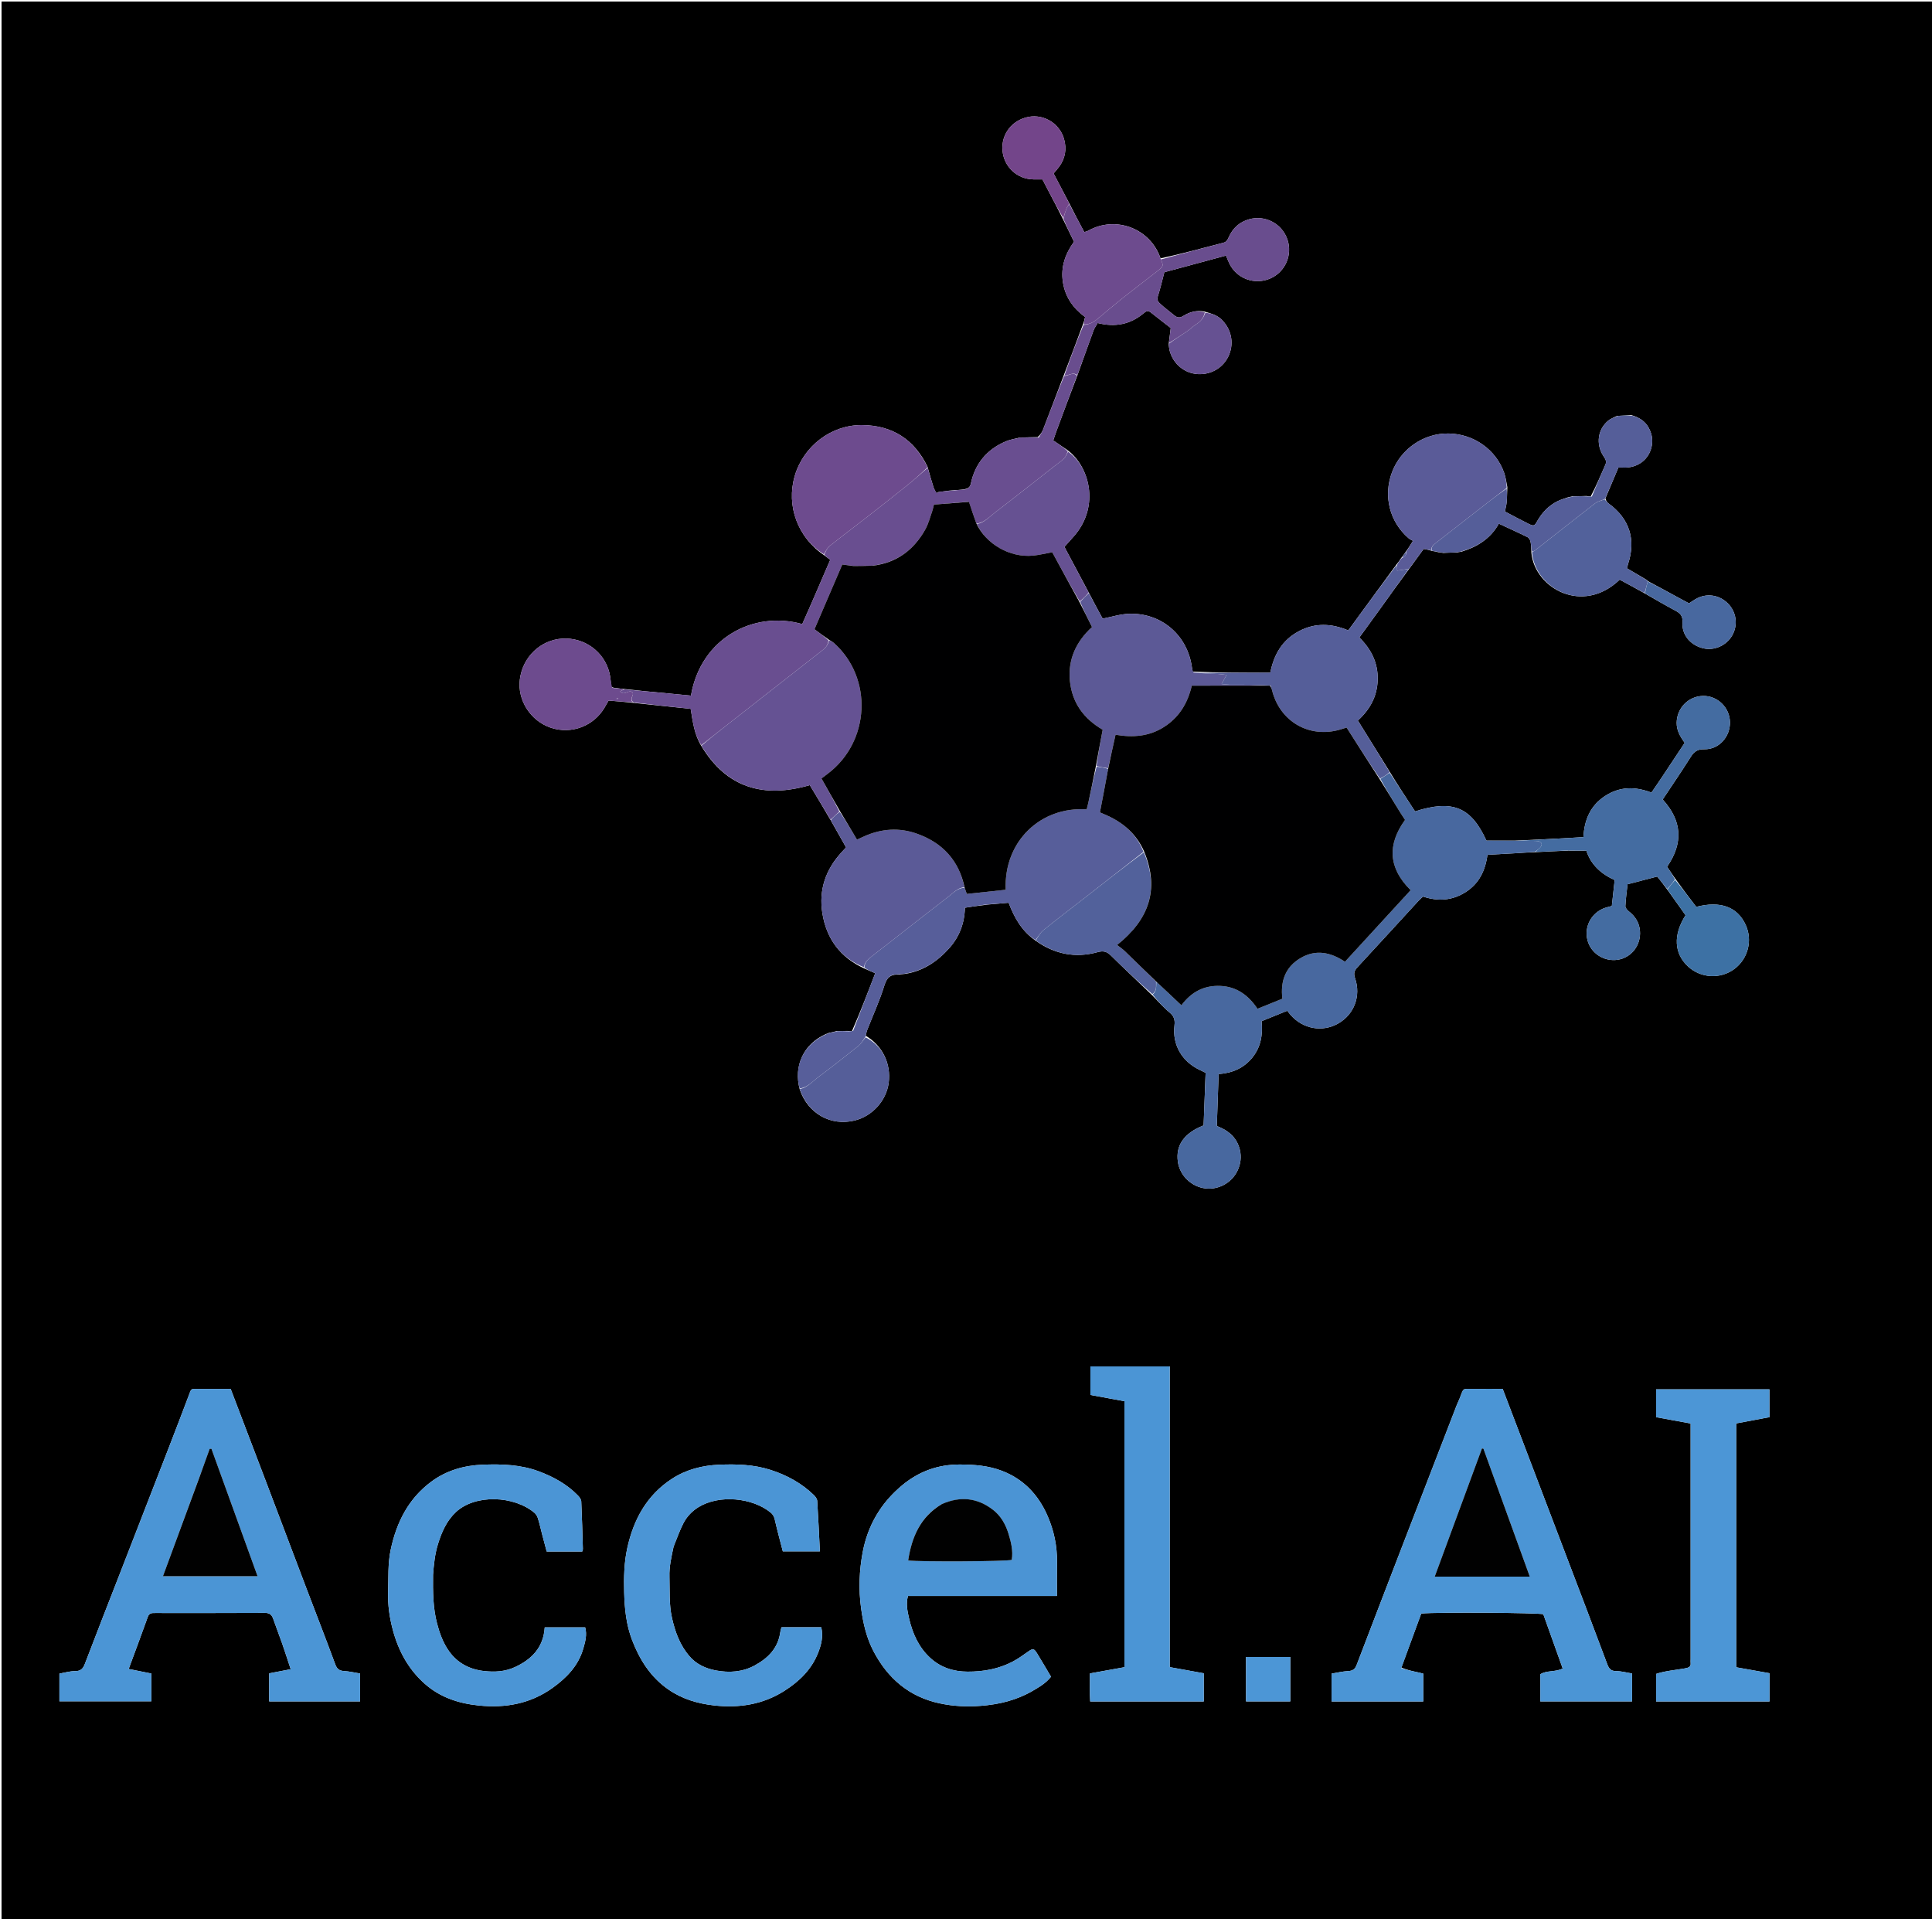 <svg version="1.1" id="Layer_1" xmlns="http://www.w3.org/2000/svg" xmlns:xlink="http://www.w3.org/1999/xlink" x="0px" y="0px"
	 width="100%" viewBox="0 0 2500 2483" enable-background="new 0 0 2500 2483" xml:space="preserve">
<path fill="#000000" opacity="1" stroke="none" 
	d="
M1316,2486 
	C877.333,2486 439.667,2486 2,2486 
	C2,1658 2,830 2,2 
	C835.333,2 1668.667,2 2502,2 
	C2502,830 2502,1658 2502,2486 
	C2107,2486 1712,2486 1316,2486 
M2131.865,751.006 
	C2131.233,750.748 2130.6,750.49 2128.984,749.277 
	C2121.047,744.607 2113.11,739.938 2105.215,735.294 
	C2105.882,732.788 2106.223,731.173 2106.74,729.616 
	C2117.184,698.143 2108.388,670.857 2081.701,651.604 
	C2079.648,650.123 2078.112,647.925 2077.348,644.863 
	C2083.007,631.469 2088.666,618.075 2094.225,604.916 
	C2096.471,604.916 2097.775,604.835 2099.066,604.928 
	C2118.608,606.337 2134.294,594.768 2137.484,576.401 
	C2138.899,568.253 2137.301,560.587 2133.281,553.335 
	C2128.628,544.942 2121.39,540.219 2110.94,537.089 
	C2105.241,537.377 2099.543,537.664 2092.424,538.172 
	C2088.653,540.131 2084.412,541.515 2081.193,544.147 
	C2067.476,555.365 2064.823,574.349 2074.599,589.755 
	C2076.916,593.406 2079.553,596.393 2077.322,601.377 
	C2071.246,614.945 2065.641,628.725 2058.402,642.253 
	C2056.949,642.232 2055.496,642.211 2052.584,641.745 
	C2047.037,641.927 2041.49,642.109 2034.553,642.156 
	C2033.238,642.538 2031.923,642.921 2029.164,643.409 
	C2024.496,645.123 2019.605,646.398 2015.203,648.636 
	C2003.918,654.373 1995.461,663.136 1989.237,674.164 
	C1985.522,680.748 1984.757,681.099 1977.752,677.657 
	C1967.479,672.608 1957.431,667.1 1947.36,661.825 
	C1948.187,657.54 1949.3,653.552 1949.657,649.498 
	C1950.171,643.659 1950.136,637.772 1950.509,630.26 
	C1949.192,624.197 1948.479,617.924 1946.457,612.106 
	C1935.933,581.823 1907.291,561.557 1874.693,560.913 
	C1842.496,560.277 1812.573,580.755 1801.201,611.207 
	C1789.735,641.913 1798.159,675.319 1822.815,696.496 
	C1824.524,697.964 1826.763,698.815 1828.419,699.761 
	C1824.727,705.724 1822.292,709.656 1818.766,714.315 
	C1817.104,716.851 1815.443,719.387 1812.725,722.595 
	C1811.142,725.026 1809.559,727.456 1806.865,730.64 
	C1786.237,758.827 1765.609,787.013 1744.632,815.676 
	C1722.754,806.439 1701.421,805.724 1680.574,816.82 
	C1659.369,828.106 1648.407,846.816 1643.769,870.423 
	C1610.06,870.423 1577.112,870.423 1543.313,869.033 
	C1543.013,867.402 1542.638,865.78 1542.424,864.138 
	C1536.919,822.021 1502.929,792.522 1460.531,794.199 
	C1449.462,794.637 1438.517,798.198 1426.813,800.461 
	C1421.179,790.075 1415.057,778.786 1408.506,766.121 
	C1397.908,746.196 1387.309,726.271 1377.356,707.562 
	C1382.427,701.891 1386.742,697.3 1390.799,692.491 
	C1423.262,653.998 1409.535,603.463 1381.447,582.506 
	C1375.47,578.435 1369.494,574.364 1362.868,569.851 
	C1364.139,566.14 1365.331,562.405 1366.69,558.732 
	C1375.667,534.479 1384.679,510.238 1394.47,484.734 
	C1401.283,465.731 1408.009,446.696 1414.989,427.754 
	C1416.277,424.256 1418.589,421.135 1420.365,417.954 
	C1443.323,423.725 1463.05,419.644 1480.285,404.958 
	C1483.181,402.491 1485.669,401.526 1489.022,404.199 
	C1497.81,411.208 1506.745,418.031 1514.931,424.391 
	C1514.045,431.647 1513.29,437.822 1512.257,445.579 
	C1512.644,448.2 1512.803,450.88 1513.455,453.433 
	C1517.868,470.726 1532.503,482.969 1549.869,484.028 
	C1567.709,485.116 1583.705,475.274 1590.435,459.069 
	C1597.207,442.763 1592.836,424.46 1579.742,412.608 
	C1574.071,407.473 1567.196,405.628 1558.744,403.183 
	C1548.728,401.107 1539.531,403.541 1531.122,408.835 
	C1526.709,411.614 1523.214,411.121 1519.444,407.969 
	C1513.702,403.168 1507.613,398.761 1502.084,393.733 
	C1499.332,391.23 1496.516,388.605 1498.19,383.507 
	C1501.435,373.627 1503.699,363.426 1506.672,352.221 
	C1532.751,345.179 1559.506,337.954 1586.405,330.691 
	C1588.26,335.046 1589.417,338.143 1590.863,341.098 
	C1600.38,360.553 1623.469,369.026 1643.449,360.456 
	C1663.043,352.051 1672.785,330.099 1665.905,309.857 
	C1658.932,289.341 1637.084,277.822 1616.283,283.738 
	C1603.987,287.235 1595.339,295.012 1590.156,306.6 
	C1588.626,310.021 1587.313,312.978 1583.047,314.091 
	C1556.027,321.143 1529.072,328.443 1501.728,334.307 
	C1488.767,295.953 1444.062,278.271 1407.903,298.633 
	C1406.554,299.392 1404.925,299.653 1403.037,300.275 
	C1396.445,287.935 1390.05,275.961 1383.389,262.64 
	C1376.675,249.84 1369.96,237.04 1363.351,224.442 
	C1366.16,221.095 1368.165,218.892 1369.964,216.532 
	C1378.439,205.408 1380.601,192.899 1376.81,179.664 
	C1371.133,159.841 1350.923,147.506 1331.106,151.201 
	C1309.614,155.209 1295.291,173.739 1297.247,195.005 
	C1299.183,216.058 1316.168,231.806 1337.294,232.108 
	C1341.206,232.164 1345.119,232.116 1348.935,232.116 
	C1351.553,237.176 1353.818,241.622 1356.144,246.035 
	C1362.653,258.383 1369.187,270.718 1375.917,284.418 
	C1380.555,293.912 1385.193,303.407 1389.766,312.767 
	C1378.195,328.78 1372.487,345.629 1375.372,364.901 
	C1378.299,384.448 1388.91,399.124 1404.111,410.188 
	C1403.166,414.129 1402.473,417.018 1400.862,420.962 
	C1392.778,442.645 1384.694,464.329 1375.865,487.314 
	C1367.19,510.143 1358.579,532.996 1349.774,555.774 
	C1348.382,559.374 1346.108,562.634 1342.741,565.566 
	C1335.184,565.719 1327.628,565.872 1318.535,566.435 
	C1312.896,567.924 1306.982,568.764 1301.664,571.014 
	C1277.12,581.394 1261.761,599.75 1256.24,625.861 
	C1255.306,630.28 1252.955,631.889 1248.148,633.056 
	C1245.576,633.414 1243.005,633.771 1239.195,633.99 
	C1238.79,634.081 1238.385,634.172 1236.2,634.045 
	C1229.477,634.702 1222.754,635.358 1214.21,636.703 
	C1213.702,637.107 1213.194,637.512 1212.789,637.807 
	C1212.789,637.807 1212.974,637.889 1211.353,637.623 
	C1210.19,635.21 1208.723,632.893 1207.919,630.365 
	C1205.276,622.054 1202.873,613.668 1200.203,603.926 
	C1182.984,568.463 1154.532,550.241 1115.247,550.002 
	C1075.371,549.758 1039.607,577.316 1028.404,615.794 
	C1017.101,654.614 1032.27,695.777 1067.06,718.802 
	C1069.345,720.572 1071.63,722.343 1074.288,724.403 
	C1062.083,752.427 1050.432,780.218 1038.111,807.485 
	C975.225,789.779 906.901,825.453 894.098,900.046 
	C884.031,899.073 873.851,898.065 863.667,897.111 
	C845.109,895.372 826.548,893.665 806.709,891.383 
	C804.39,891.163 802.07,890.942 798.245,890.307 
	C796.16,890.225 794.076,890.143 791.112,888.701 
	C790.253,882.454 790.002,876.05 788.432,869.987 
	C781.389,842.796 755.945,824.622 727.826,826.28 
	C699.392,827.956 676.236,850.188 672.672,879.23 
	C669.382,906.037 686.542,932.776 712.68,941.573 
	C739.387,950.561 768.508,939.535 782.602,915.093 
	C784.239,912.254 785.847,909.398 787.533,906.438 
	C798.515,907.354 809.103,908.236 821.438,909.611 
	C845.432,912.123 869.427,914.634 893.746,917.179 
	C896.53,933.966 898.263,950.248 907.801,965.603 
	C940.792,1020.159 988.928,1033.004 1047.9,1015.901 
	C1056.985,1031.008 1065.883,1045.804 1075.296,1061.94 
	C1081.786,1073.419 1088.276,1084.897 1094.788,1096.412 
	C1092.484,1098.938 1090.714,1100.896 1088.925,1102.836 
	C1068.236,1125.277 1059.282,1151.755 1064.182,1181.841 
	C1069.5,1214.495 1086.915,1238.791 1118.864,1253.325 
	C1123.283,1255.238 1127.702,1257.15 1132.547,1259.247 
	C1122.782,1284.708 1113.363,1309.268 1102.492,1334.037 
	C1101.03,1334.13 1099.568,1334.222 1096.367,1333.903 
	C1092.217,1334.033 1088.067,1334.162 1082.539,1334.125 
	C1080.357,1334.743 1078.175,1335.362 1074.912,1335.968 
	C1074.577,1336.1 1074.242,1336.233 1072.787,1336.331 
	C1071.832,1336.87 1070.878,1337.408 1068.5,1338.056 
	C1040.003,1350.88 1026.564,1378.891 1034.948,1409.922 
	C1045.759,1440.955 1074.727,1457.294 1105.769,1449.87 
	C1128.612,1444.407 1146.953,1424.157 1149.957,1401.086 
	C1153.22,1376.016 1141.786,1352.932 1120.225,1340.187 
	C1120.87,1337.659 1121.258,1335.032 1122.2,1332.621 
	C1129.641,1313.569 1138.257,1294.888 1144.266,1275.4 
	C1147.459,1265.046 1152.018,1260.294 1163.638,1261.061 
	C1165.699,1260.686 1167.76,1260.312 1171.431,1260.083 
	C1194.592,1256.376 1212.825,1244.116 1228.142,1227.038 
	C1241.312,1212.355 1248.082,1194.961 1248.602,1174.511 
	C1256.725,1173.255 1264.543,1172.046 1273.674,1171.064 
	C1276.269,1170.655 1278.865,1170.247 1283.243,1169.99 
	C1290.415,1169.346 1297.588,1168.703 1305.15,1168.024 
	C1312.561,1187.54 1322.218,1204.923 1340.641,1217.493 
	C1364.943,1234.65 1391.583,1239.933 1420.275,1231.996 
	C1427.698,1229.943 1432.3,1231.138 1437.712,1236.512 
	C1454.947,1253.626 1472.802,1270.115 1491.185,1288.005 
	C1498.445,1295.331 1505.203,1303.267 1513.13,1309.783 
	C1519.009,1314.616 1520.66,1319.252 1519.773,1326.776 
	C1516.809,1351.91 1529.388,1373.408 1552.354,1384.347 
	C1554.708,1385.469 1557.048,1386.619 1560.07,1388.084 
	C1559.187,1411.057 1558.31,1433.862 1557.452,1456.181 
	C1532.14,1466.115 1521.271,1481.793 1524.15,1503.039 
	C1526.609,1521.179 1541.856,1535.815 1560.322,1537.76 
	C1578.741,1539.7 1596.408,1528.667 1602.843,1511.212 
	C1606.066,1502.47 1606.346,1493.639 1603.549,1484.753 
	C1598.992,1470.27 1588.131,1462.04 1574.553,1457.005 
	C1575.344,1434.245 1576.104,1412.403 1576.892,1389.755 
	C1594.729,1388.407 1609.327,1382.116 1620.311,1368.677 
	C1631.549,1354.928 1634.231,1338.915 1632.468,1321.314 
	C1643.842,1316.695 1654.797,1312.247 1665.62,1307.853 
	C1667.607,1310.284 1668.814,1311.866 1670.129,1313.354 
	C1686.21,1331.549 1711.272,1335.964 1731.768,1324.23 
	C1752.253,1312.502 1761.382,1288.668 1753.395,1265.614 
	C1751.303,1259.576 1752.421,1255.954 1756.468,1251.587 
	C1782.957,1223.009 1809.218,1194.22 1835.587,1165.531 
	C1837.353,1163.609 1839.393,1161.941 1841.424,1160.045 
	C1860.729,1166.511 1879.088,1165.322 1896.294,1154.452 
	C1913.846,1143.362 1922.091,1126.482 1924.748,1105.978 
	C1936.711,1105.334 1947.975,1104.78 1959.232,1104.105 
	C1968.183,1103.569 1977.126,1102.885 1987.689,1102.58 
	C2001.34,1101.856 2014.992,1101.133 2028.98,1100.645 
	C2028.98,1100.645 2029.28,1100.365 2030.956,1100.648 
	C2037.895,1100.648 2044.834,1100.648 2052.717,1100.648 
	C2058.652,1118.983 2071.989,1130.921 2089.38,1138.687 
	C2088.082,1150.512 2086.895,1161.329 2085.692,1172.287 
	C2082.425,1173.173 2079.858,1173.748 2077.369,1174.563 
	C2059.592,1180.383 2049.561,1198.661 2054.227,1216.646 
	C2058.611,1233.543 2075.664,1244.518 2093.362,1241.833 
	C2111.075,1239.145 2123.633,1222.904 2122.094,1204.454 
	C2121.212,1193.876 2116.059,1185.709 2107.719,1179.221 
	C2105.628,1177.595 2103.098,1174.629 2103.212,1172.403 
	C2103.717,1162.53 2105.111,1152.703 2106.042,1144.151 
	C2119.45,1140.667 2131.515,1137.532 2144.461,1134.168 
	C2148.346,1138.991 2152.893,1144.638 2157.905,1151.591 
	C2165.743,1162.6 2173.581,1173.609 2181.099,1184.17 
	C2164.785,1209.899 2166.239,1233.777 2184.333,1250.535 
	C2200.784,1265.772 2226.016,1267.183 2244.103,1253.878 
	C2261.91,1240.779 2268.116,1216.82 2258.907,1196.721 
	C2248.225,1173.406 2226.376,1165.314 2194.909,1173.389 
	C2186.031,1161.719 2177.008,1149.858 2167.575,1136.681 
	C2164.055,1131.541 2160.536,1126.401 2157.187,1121.51 
	C2178.66,1090.49 2176.379,1061.719 2151.514,1034.442 
	C2163.89,1015.772 2176.3,997.666 2187.987,979.104 
	C2192.305,972.246 2196.729,969.321 2205.37,969.472 
	C2224.302,969.803 2238.939,953.438 2238.573,934.343 
	C2238.21,915.451 2222.442,900.132 2203.714,900.476 
	C2184.737,900.825 2169.848,916.197 2169.611,935.164 
	C2169.486,945.123 2174.074,953.004 2179.991,961.132 
	C2165.594,982.614 2151.688,1004.318 2136.977,1025.551 
	C2115.318,1017.223 2095.412,1017.753 2076.676,1030.107 
	C2057.967,1042.443 2050.088,1060.794 2048.966,1083.148 
	C2044.036,1083.444 2039.791,1083.72 2035.543,1083.951 
	C2010.971,1085.293 1986.398,1086.624 1959.992,1087.67 
	C1947.787,1087.67 1935.581,1087.67 1923.43,1087.67 
	C1903.542,1044.207 1879.831,1034.348 1831.04,1049.849 
	C1820.207,1033.357 1809.224,1016.635 1798.19,998.487 
	C1784.557,976.538 1770.924,954.588 1757.081,932.302 
	C1773.013,917.74 1782.207,900.646 1782.717,879.441 
	C1783.238,857.832 1774.51,840.13 1759.002,824.897 
	C1768.504,811.793 1777.698,799.196 1786.803,786.536 
	C1798.835,769.807 1810.796,753.027 1823.813,735.487 
	C1829.793,727.296 1835.774,719.105 1842.203,710.298 
	C1845.12,710.802 1848.573,711.399 1853.168,712.867 
	C1855.486,713.227 1857.804,713.588 1861.148,714.5 
	C1862.665,714.654 1864.182,714.807 1867.525,715.465 
	C1873.167,715.207 1878.81,714.949 1885.475,714.859 
	C1886.81,714.522 1888.144,714.185 1891.043,713.873 
	C1911.332,707.672 1928.555,697.216 1939.494,677.578 
	C1952.49,683.624 1964.8,689.16 1976.873,695.17 
	C1978.714,696.086 1980.111,699.062 1980.577,701.319 
	C1981.433,705.472 1981.444,709.799 1981.645,715.682 
	C1986.433,761.659 2048.357,795.717 2095.881,750.026 
	C2106.521,755.758 2117.298,761.564 2129.159,768.25 
	C2141.878,775.477 2154.447,782.988 2167.378,789.813 
	C2174.073,793.346 2177.755,796.678 2177.172,805.613 
	C2176.125,821.655 2187.622,834.751 2203.481,838.711 
	C2218.219,842.391 2234.169,835.332 2241.684,821.805 
	C2249.239,808.207 2246.771,791.416 2235.611,780.496 
	C2224.287,769.416 2207.965,767.237 2194.248,775.068 
	C2191.401,776.693 2188.732,778.629 2185.638,780.645 
	C2182.334,778.905 2179.112,777.26 2175.938,775.528 
	C2161.364,767.577 2146.803,759.602 2132.1,751.829 
	C2132.1,751.829 2132.295,751.966 2131.865,751.006 
M1813.383,2157.707 
	C1822.013,2134.21 1830.643,2110.714 1839.087,2087.724 
	C1861.143,2085.882 1989.4,2086.678 1997.041,2088.644 
	C2005.335,2111.872 2013.669,2135.208 2022.118,2158.869 
	C2012.56,2163.804 2001.313,2160.994 1993.124,2166.335 
	C1993.124,2178.647 1993.124,2190.13 1993.124,2201.476 
	C2033.118,2201.476 2072.306,2201.476 2111.918,2201.476 
	C2111.918,2189.384 2111.918,2177.842 2111.918,2165.354 
	C2104.982,2164.229 2098.153,2162.257 2091.326,2162.261 
	C2084.563,2162.265 2081.913,2158.99 2079.875,2153.511 
	C2071.552,2131.134 2063.117,2108.798 2054.633,2086.481 
	C2026.977,2013.734 1999.285,1941 1971.6,1868.265 
	C1962.653,1844.761 1953.683,1821.266 1944.453,1797.058 
	C1931.891,1797.058 1919.619,1796.966 1907.35,1797.082 
	C1891.631,1797.23 1894.426,1795.021 1888.845,1809.251 
	C1887.633,1812.341 1886.09,1815.302 1884.892,1818.398 
	C1862.176,1877.128 1839.456,1935.857 1816.804,1994.612 
	C1796.312,2047.766 1775.843,2100.93 1755.541,2154.157 
	C1753.489,2159.536 1750.643,2161.903 1744.685,2162.205 
	C1737.253,2162.581 1729.894,2164.4 1723.05,2165.507 
	C1723.05,2178.487 1723.05,2189.991 1723.05,2201.538 
	C1762.97,2201.538 1802.159,2201.538 1841.698,2201.538 
	C1841.698,2189.279 1841.698,2177.514 1841.698,2165.492 
	C1839.255,2164.9 1837.358,2164.398 1835.441,2163.983 
	C1828.012,2162.376 1820.578,2160.797 1813.383,2157.707 
M345.224,1919.735 
	C329.77,1879.185 314.315,1838.636 298.495,1797.126 
	C282.644,1797.126 266.721,1797.116 250.798,1797.133 
	C246.906,1797.137 246.365,1800.062 245.257,1803.002 
	C236.486,1826.27 227.577,1849.486 218.588,1872.671 
	C197.737,1926.454 176.825,1980.214 155.922,2033.977 
	C140.554,2073.505 125.016,2112.969 109.923,2152.602 
	C107.468,2159.049 104.595,2162.274 97.196,2162.266 
	C90.384,2162.258 83.57,2164.328 76.886,2165.46 
	C76.886,2178.047 76.886,2189.57 76.886,2201.358 
	C116.891,2201.358 156.328,2201.358 195.861,2201.358 
	C195.861,2189.133 195.861,2177.584 195.861,2165.375 
	C186.023,2163.4 176.503,2161.489 166.508,2159.483 
	C175.094,2136.219 183.387,2114.182 191.291,2092.006 
	C193.149,2086.794 196.84,2087.098 200.838,2087.097 
	C248.163,2087.092 295.489,2087.216 342.812,2086.947 
	C349.064,2086.911 351.754,2089.468 353.596,2094.83 
	C357.258,2105.486 361.427,2115.967 365.136,2126.607 
	C368.91,2137.432 372.383,2148.362 376.173,2159.806 
	C366.362,2161.687 357.352,2163.414 348.331,2165.143 
	C348.331,2177.8 348.331,2189.586 348.331,2201.473 
	C387.841,2201.473 426.67,2201.473 465.921,2201.473 
	C465.921,2189.375 465.921,2177.831 465.921,2165.349 
	C458.947,2164.221 452.153,2162.579 445.286,2162.172 
	C439.117,2161.807 436.086,2159.601 433.848,2153.535 
	C421.35,2119.669 408.241,2086.029 395.408,2052.286 
	C378.799,2008.612 362.254,1964.915 345.224,1919.735 
M1304.999,2065.096 
	C1325.574,2065.096 1346.149,2065.096 1367.683,2065.096 
	C1367.683,2049.598 1367.507,2035.349 1367.725,2021.107 
	C1368.045,2000.185 1363.735,1980.176 1355.412,1961.154 
	C1343.612,1934.186 1324.716,1914.003 1296.801,1903.219 
	C1279.15,1896.401 1260.709,1894.974 1241.93,1894.937 
	C1213.76,1894.883 1189.115,1903.851 1167.516,1921.724 
	C1140.08,1944.427 1122.934,1973.465 1116.368,2008.221 
	C1111.859,2032.087 1110.898,2056.309 1114.217,2080.628 
	C1116.883,2100.158 1121.163,2119.112 1130.372,2136.647 
	C1148.829,2171.791 1176.455,2195.503 1215.889,2203.971 
	C1233.526,2207.758 1251.362,2208.585 1269.41,2207.176 
	C1292.922,2205.34 1315.282,2199.931 1335.811,2188.059 
	C1344.639,2182.954 1353.523,2177.821 1360.003,2169.498 
	C1353.847,2159.155 1348.169,2149.384 1342.258,2139.757 
	C1337.849,2132.577 1336.603,2132.608 1329.871,2137.381 
	C1323.654,2141.79 1317.396,2146.269 1310.682,2149.823 
	C1292.345,2159.53 1272.408,2163.045 1251.893,2162.947 
	C1233.741,2162.861 1217.209,2157.647 1203.559,2144.998 
	C1188.598,2131.135 1180.833,2113.441 1176.312,2094.02 
	C1174.139,2084.689 1172.156,2075.325 1174.875,2065.095 
	C1217.761,2065.095 1260.38,2065.095 1304.999,2065.096 
M560.348,2037.513 
	C561.378,2024.281 562.68,2011.074 566.595,1998.323 
	C571.4,1982.676 577.76,1967.819 590.068,1956.37 
	C614.932,1933.243 665.041,1934.989 691.731,1957.548 
	C693.821,1959.314 695.348,1962.236 696.169,1964.918 
	C698.3,1971.87 699.864,1978.995 701.704,1986.038 
	C703.608,1993.321 705.57,2000.589 707.427,2007.564 
	C723.5,2007.564 738.396,2007.564 753.409,2007.564 
	C753.774,2006.253 754.272,2005.335 754.245,2004.432 
	C753.638,1983.842 753.111,1963.247 752.145,1942.674 
	C752.025,1940.117 749.97,1937.238 748.047,1935.246 
	C733.895,1920.589 716.519,1911.037 697.631,1903.927 
	C674.072,1895.06 649.51,1894.221 624.833,1895.16 
	C600.75,1896.078 578.049,1902.465 558.485,1916.843 
	C528.586,1938.817 513.089,1969.665 505.532,2005.339 
	C501.691,2023.473 502.802,2041.7 502.224,2059.937 
	C501.692,2076.725 504.049,2093.085 508.362,2109.157 
	C515.559,2135.975 528.358,2159.654 549.312,2178.361 
	C569.216,2196.132 593.059,2204.004 619.255,2206.726 
	C653.949,2210.331 686.222,2204.565 714.97,2183.994 
	C733.164,2170.976 748.382,2155.299 754.759,2133.091 
	C757.268,2124.354 759.866,2115.33 757.22,2105.645 
	C739.549,2105.645 722.349,2105.645 704.881,2105.645 
	C703.247,2131.717 688.025,2147.153 666.117,2157.169 
	C653.43,2162.97 639.996,2163.72 626.144,2162.131 
	C607.175,2159.954 591.757,2151.646 580.851,2136.229 
	C573.367,2125.651 568.904,2113.434 565.579,2100.777 
	C560.271,2080.574 560.116,2060.035 560.348,2037.513 
M871.675,2001.016 
	C875.838,1990.929 879.348,1980.502 884.359,1970.855 
	C888.797,1962.311 895.483,1955.228 903.915,1950.046 
	C930.716,1933.577 973.532,1937.856 997.015,1956.943 
	C1000.004,1959.373 1001.608,1961.992 1002.491,1965.886 
	C1005.629,1979.725 1009.397,1993.421 1012.966,2007.327 
	C1028.974,2007.327 1044.406,2007.327 1060.922,2007.327 
	C1059.812,1985.055 1058.869,1963.522 1057.494,1942.017 
	C1057.33,1939.456 1055.281,1936.559 1053.307,1934.642 
	C1037.28,1919.081 1018.25,1908.686 997.025,1901.881 
	C975.388,1894.944 953.158,1894.277 930.845,1895.187 
	C908.977,1896.078 888.107,1901.304 869.515,1913.394 
	C836.939,1934.577 819.881,1965.988 811.728,2002.918 
	C807.551,2021.836 807.171,2041.141 807.681,2060.434 
	C808.235,2081.391 810.281,2102.167 817.861,2121.937 
	C827.665,2147.508 841.809,2170.007 864.786,2185.958 
	C882.697,2198.393 902.793,2204.349 924.316,2206.703 
	C956.738,2210.249 987.332,2205.453 1015.137,2187.719 
	C1034.259,2175.524 1050.166,2160.157 1058.663,2138.529 
	C1062.77,2128.076 1065.446,2117.272 1062.713,2105.516 
	C1045.322,2105.516 1028.433,2105.516 1011.241,2105.516 
	C1010.672,2107.756 1009.999,2109.613 1009.744,2111.525 
	C1006.983,2132.274 994.183,2145.313 976.716,2154.858 
	C960.776,2163.568 943.68,2164.594 926.396,2161.397 
	C913.148,2158.947 900.939,2153.337 891.939,2142.778 
	C879.817,2128.555 873.625,2111.61 869.555,2093.541 
	C865.548,2075.759 866.782,2057.832 866.252,2039.918 
	C865.874,2027.139 868.675,2014.915 871.675,2001.016 
M2179.354,2158.91 
	C2167.052,2161.05 2154.49,2161.988 2143.02,2165.874 
	C2143.02,2178.355 2143.02,2189.877 2143.02,2201.544 
	C2192.244,2201.544 2240.779,2201.544 2289.746,2201.544 
	C2289.746,2189.27 2289.746,2177.475 2289.746,2164.967 
	C2275.107,2162.361 2260.898,2159.833 2246.626,2157.293 
	C2246.626,2051.788 2246.626,1947.176 2246.626,1841.783 
	C2261.215,1839.039 2275.699,1836.314 2289.645,1833.691 
	C2289.645,1820.861 2289.645,1809.363 2289.645,1797.654 
	C2240.414,1797.654 2191.879,1797.654 2142.988,1797.654 
	C2142.988,1809.99 2142.988,1821.737 2142.988,1833.703 
	C2158.175,1836.476 2172.766,1839.14 2187.662,1841.859 
	C2187.662,1845.787 2187.662,1848.77 2187.662,1851.753 
	C2187.662,1950.085 2187.662,2048.418 2187.661,2146.75 
	C2187.661,2148.417 2187.49,2150.102 2187.676,2151.746 
	C2188.247,2156.78 2184.993,2157.978 2179.354,2158.91 
M1433.055,1768.011 
	C1425.817,1768.011 1418.578,1768.011 1410.972,1768.011 
	C1410.972,1780.835 1410.972,1792.608 1410.972,1804.927 
	C1426.046,1807.703 1440.603,1810.384 1455.032,1813.042 
	C1455.032,1928.394 1455.032,2042.496 1455.032,2157.195 
	C1440.015,2159.899 1425.468,2162.519 1410.344,2165.242 
	C1410.468,2178.021 1409.92,2189.807 1410.708,2201.513 
	C1460.373,2201.513 1508.89,2201.513 1557.668,2201.513 
	C1557.668,2189.228 1557.668,2177.465 1557.668,2165.075 
	C1542.896,2162.402 1528.655,2159.824 1513.63,2157.105 
	C1513.63,2027.266 1513.63,1898.179 1513.63,1768.011 
	C1486.796,1768.011 1460.916,1768.011 1433.055,1768.011 
M1625.158,2144.018 
	C1620.926,2144.018 1616.694,2144.018 1612.356,2144.018 
	C1612.356,2163.899 1612.356,2182.646 1612.356,2201.458 
	C1631.876,2201.458 1650.696,2201.458 1669.637,2201.458 
	C1669.637,2182.14 1669.637,2163.394 1669.637,2144.018 
	C1655.006,2144.018 1641.067,2144.018 1625.158,2144.018 
z"/>
<path fill="#4B95D5" opacity="1" stroke="none" 
	d="
M1813.264,2158.458 
	C1820.578,2160.797 1828.012,2162.376 1835.441,2163.983 
	C1837.358,2164.398 1839.255,2164.9 1841.698,2165.492 
	C1841.698,2177.514 1841.698,2189.279 1841.698,2201.538 
	C1802.159,2201.538 1762.97,2201.538 1723.05,2201.538 
	C1723.05,2189.991 1723.05,2178.487 1723.05,2165.507 
	C1729.894,2164.4 1737.253,2162.581 1744.685,2162.205 
	C1750.643,2161.903 1753.489,2159.536 1755.541,2154.157 
	C1775.843,2100.93 1796.312,2047.766 1816.804,1994.612 
	C1839.456,1935.857 1862.176,1877.128 1884.892,1818.398 
	C1886.09,1815.302 1887.633,1812.341 1888.845,1809.251 
	C1894.426,1795.021 1891.631,1797.23 1907.35,1797.082 
	C1919.619,1796.966 1931.891,1797.058 1944.453,1797.058 
	C1953.683,1821.266 1962.653,1844.761 1971.6,1868.265 
	C1999.285,1941 2026.977,2013.734 2054.633,2086.481 
	C2063.117,2108.798 2071.552,2131.134 2079.875,2153.511 
	C2081.913,2158.99 2084.563,2162.265 2091.326,2162.261 
	C2098.153,2162.257 2104.982,2164.229 2111.918,2165.354 
	C2111.918,2177.842 2111.918,2189.384 2111.918,2201.476 
	C2072.306,2201.476 2033.118,2201.476 1993.124,2201.476 
	C1993.124,2190.13 1993.124,2178.647 1993.124,2166.335 
	C2001.313,2160.994 2012.56,2163.804 2022.118,2158.869 
	C2013.669,2135.208 2005.335,2111.872 1997.041,2088.644 
	C1989.4,2086.678 1861.143,2085.882 1839.087,2087.724 
	C1830.643,2110.714 1822.013,2134.21 1813.264,2158.458 
M1903,2040.017 
	C1928.151,2040.017 1953.302,2040.017 1979.555,2040.017 
	C1959.228,1983.922 1939.395,1929.191 1919.562,1874.459 
	C1918.926,1874.357 1918.29,1874.255 1917.654,1874.152 
	C1897.444,1928.975 1877.234,1983.798 1856.509,2040.017 
	C1872.535,2040.017 1886.767,2040.017 1903,2040.017 
z"/>
<path fill="#4B95D5" opacity="1" stroke="none" 
	d="
M345.452,1920.481 
	C362.254,1964.915 378.799,2008.612 395.408,2052.286 
	C408.241,2086.029 421.35,2119.669 433.848,2153.535 
	C436.086,2159.601 439.117,2161.807 445.286,2162.172 
	C452.153,2162.579 458.947,2164.221 465.921,2165.349 
	C465.921,2177.831 465.921,2189.375 465.921,2201.473 
	C426.67,2201.473 387.841,2201.473 348.331,2201.473 
	C348.331,2189.586 348.331,2177.8 348.331,2165.143 
	C357.352,2163.414 366.362,2161.687 376.173,2159.806 
	C372.383,2148.362 368.91,2137.432 365.136,2126.607 
	C361.427,2115.967 357.258,2105.486 353.596,2094.83 
	C351.754,2089.468 349.064,2086.911 342.812,2086.947 
	C295.489,2087.216 248.163,2087.092 200.838,2087.097 
	C196.84,2087.098 193.149,2086.794 191.291,2092.006 
	C183.387,2114.182 175.094,2136.219 166.508,2159.483 
	C176.503,2161.489 186.023,2163.4 195.861,2165.375 
	C195.861,2177.584 195.861,2189.133 195.861,2201.358 
	C156.328,2201.358 116.891,2201.358 76.886,2201.358 
	C76.886,2189.57 76.886,2178.047 76.886,2165.46 
	C83.57,2164.328 90.384,2162.258 97.196,2162.266 
	C104.595,2162.274 107.468,2159.049 109.923,2152.602 
	C125.016,2112.969 140.554,2073.505 155.922,2033.977 
	C176.825,1980.214 197.737,1926.454 218.588,1872.671 
	C227.577,1849.486 236.486,1826.27 245.257,1803.002 
	C246.365,1800.062 246.906,1797.137 250.798,1797.133 
	C266.721,1797.116 282.644,1797.126 298.495,1797.126 
	C314.315,1838.636 329.77,1879.185 345.452,1920.481 
M257.026,1914.002 
	C241.751,1955.512 226.475,1997.021 210.851,2039.479 
	C252.12,2039.479 291.909,2039.479 333.291,2039.479 
	C313.246,1984.098 293.425,1929.337 273.605,1874.576 
	C272.842,1874.588 272.079,1874.6 271.316,1874.612 
	C266.79,1887.276 262.264,1899.94 257.026,1914.002 
z"/>
<path fill="#4B94D4" opacity="1" stroke="none" 
	d="
M1303.999,2065.096 
	C1260.38,2065.095 1217.761,2065.095 1174.875,2065.095 
	C1172.156,2075.325 1174.139,2084.689 1176.312,2094.02 
	C1180.833,2113.441 1188.598,2131.135 1203.559,2144.998 
	C1217.209,2157.647 1233.741,2162.861 1251.893,2162.947 
	C1272.408,2163.045 1292.345,2159.53 1310.682,2149.823 
	C1317.396,2146.269 1323.654,2141.79 1329.871,2137.381 
	C1336.603,2132.608 1337.849,2132.577 1342.258,2139.757 
	C1348.169,2149.384 1353.847,2159.155 1360.003,2169.498 
	C1353.523,2177.821 1344.639,2182.954 1335.811,2188.059 
	C1315.282,2199.931 1292.922,2205.34 1269.41,2207.176 
	C1251.362,2208.585 1233.526,2207.758 1215.889,2203.971 
	C1176.455,2195.503 1148.829,2171.791 1130.372,2136.647 
	C1121.163,2119.112 1116.883,2100.158 1114.217,2080.628 
	C1110.898,2056.309 1111.859,2032.087 1116.368,2008.221 
	C1122.934,1973.465 1140.08,1944.427 1167.516,1921.724 
	C1189.115,1903.851 1213.76,1894.883 1241.93,1894.937 
	C1260.709,1894.974 1279.15,1896.401 1296.801,1903.219 
	C1324.716,1914.003 1343.612,1934.186 1355.412,1961.154 
	C1363.735,1980.176 1368.045,2000.185 1367.725,2021.107 
	C1367.507,2035.349 1367.683,2049.598 1367.683,2065.096 
	C1346.149,2065.096 1325.574,2065.096 1303.999,2065.096 
M1218.028,1946.471 
	C1190.616,1962.961 1179.813,1989.019 1175.177,2019.055 
	C1190.639,2021.119 1302.611,2020.387 1309.231,2018.333 
	C1311.12,2006.463 1308.276,1995.116 1304.838,1984.04 
	C1301.15,1972.156 1294.953,1961.307 1285.02,1953.609 
	C1264.889,1938.006 1242.804,1935.559 1218.028,1946.471 
z"/>
<path fill="#48689F" opacity="1" stroke="none" 
	d="
M1986.073,1102.266 
	C1977.126,1102.885 1968.183,1103.569 1959.232,1104.105 
	C1947.975,1104.78 1936.711,1105.334 1924.748,1105.978 
	C1922.091,1126.482 1913.846,1143.362 1896.294,1154.452 
	C1879.088,1165.322 1860.729,1166.511 1841.424,1160.045 
	C1839.393,1161.941 1837.353,1163.609 1835.587,1165.531 
	C1809.218,1194.22 1782.957,1223.009 1756.468,1251.587 
	C1752.421,1255.954 1751.303,1259.576 1753.395,1265.614 
	C1761.382,1288.668 1752.253,1312.502 1731.768,1324.23 
	C1711.272,1335.964 1686.21,1331.549 1670.129,1313.354 
	C1668.814,1311.866 1667.607,1310.284 1665.62,1307.853 
	C1654.797,1312.247 1643.842,1316.695 1632.468,1321.314 
	C1634.231,1338.915 1631.549,1354.928 1620.311,1368.677 
	C1609.327,1382.116 1594.729,1388.407 1576.892,1389.755 
	C1576.104,1412.403 1575.344,1434.245 1574.553,1457.005 
	C1588.131,1462.04 1598.992,1470.27 1603.549,1484.753 
	C1606.346,1493.639 1606.066,1502.47 1602.843,1511.212 
	C1596.408,1528.667 1578.741,1539.7 1560.322,1537.76 
	C1541.856,1535.815 1526.609,1521.179 1524.15,1503.039 
	C1521.271,1481.793 1532.14,1466.115 1557.452,1456.181 
	C1558.31,1433.862 1559.187,1411.057 1560.07,1388.084 
	C1557.048,1386.619 1554.708,1385.469 1552.354,1384.347 
	C1529.388,1373.408 1516.809,1351.91 1519.773,1326.776 
	C1520.66,1319.252 1519.009,1314.616 1513.13,1309.783 
	C1505.203,1303.267 1498.445,1295.331 1491.512,1286.945 
	C1497.463,1281.759 1495.639,1275.697 1496.521,1270.465 
	C1507.455,1280.556 1517.789,1290.364 1528.731,1300.751 
	C1541.586,1283.446 1558.009,1274.844 1578.928,1275.68 
	C1600.316,1276.535 1615.545,1287.858 1627.208,1305.251 
	C1638.394,1300.723 1648.794,1296.513 1659.389,1292.225 
	C1656.634,1269.258 1663.434,1251.004 1683.147,1239.512 
	C1702.85,1228.027 1722.097,1232.197 1740.389,1244.413 
	C1769.02,1213.217 1797.117,1182.603 1825.376,1151.814 
	C1796.448,1123.178 1794.958,1092.912 1818.114,1060.864 
	C1815.765,1057.25 1813.52,1053.964 1811.444,1050.575 
	C1802.798,1036.461 1794.202,1022.317 1786.179,1007.822 
	C1790.594,1004.946 1794.417,1002.43 1798.241,999.915 
	C1809.224,1016.635 1820.207,1033.357 1831.04,1049.849 
	C1879.831,1034.348 1903.542,1044.207 1923.43,1087.67 
	C1935.581,1087.67 1947.787,1087.67 1961.86,1087.818 
	C1968.719,1087.977 1973.711,1087.956 1978.702,1088.01 
	C1982.691,1088.052 1986.722,1087.879 1990.648,1088.427 
	C1992.256,1088.652 1994.508,1090.292 1994.876,1091.704 
	C1995.253,1093.148 1994.073,1095.465 1992.876,1096.749 
	C1990.904,1098.864 1988.37,1100.454 1986.073,1102.266 
z"/>
<path fill="#694E90" opacity="1" stroke="none" 
	d="
M1344.242,566.051 
	C1346.108,562.634 1348.382,559.374 1349.774,555.774 
	C1358.579,532.996 1367.19,510.143 1376.933,486.639 
	C1383.228,485.896 1388.463,480.995 1393.68,485.994 
	C1384.679,510.238 1375.667,534.479 1366.69,558.732 
	C1365.331,562.405 1364.139,566.14 1362.868,569.851 
	C1369.494,574.364 1375.47,578.435 1381.702,583.823 
	C1380.273,587.876 1379.03,591.065 1376.801,593.247 
	C1373.259,596.714 1369.062,599.514 1365.135,602.588 
	C1339.221,622.876 1313.441,643.339 1287.302,663.333 
	C1280.047,668.883 1273.772,676.32 1263.503,677.514 
	C1259.937,667.783 1256.878,658.555 1253.636,649.22 
	C1253.041,648.962 1252.633,648.98 1251.335,649.39 
	C1236.581,650.689 1222.723,651.768 1208.529,652.873 
	C1207.649,656.238 1207.107,659.162 1206.12,661.926 
	C1203.338,669.719 1201.314,677.974 1197.312,685.104 
	C1182.488,711.518 1160.452,728.082 1128.877,731.92 
	C1120.03,731.926 1112.093,731.929 1103.36,732.024 
	C1098.693,731.59 1094.824,731.065 1089.906,730.397 
	C1078.067,757.977 1066.165,785.703 1053.96,814.136 
	C1060.268,818.874 1066.174,823.31 1072.006,828.493 
	C1071.43,834.185 1068.896,837.7 1064.967,840.766 
	C1023.336,873.244 981.796,905.838 940.243,938.416 
	C929.309,946.988 918.417,955.614 907.506,964.215 
	C898.263,950.248 896.53,933.966 893.746,917.179 
	C869.427,914.634 845.432,912.123 820.119,908.977 
	C813.29,904.389 821.157,899.751 818.406,895.904 
	C813.431,891.365 807.963,901.269 802.354,894.465 
	C804.677,893.426 806.333,892.685 807.989,891.945 
	C826.548,893.665 845.109,895.372 863.667,897.111 
	C873.851,898.065 884.031,899.073 894.098,900.046 
	C906.901,825.453 975.225,789.779 1038.111,807.485 
	C1050.432,780.218 1062.083,752.427 1074.288,724.403 
	C1071.63,722.343 1069.345,720.572 1066.609,717.641 
	C1068.603,713.102 1070.454,708.978 1073.595,706.469 
	C1089.418,693.831 1105.632,681.684 1121.604,669.23 
	C1139.15,655.549 1156.684,641.849 1174.019,627.904 
	C1183.032,620.654 1191.605,612.859 1200.378,605.31 
	C1202.873,613.668 1205.276,622.054 1207.919,630.365 
	C1208.723,632.893 1210.19,635.21 1212.105,637.761 
	C1212.857,637.898 1212.687,637.917 1212.687,637.917 
	C1213.194,637.512 1213.702,637.107 1216.017,636.35 
	C1224.543,635.419 1231.261,634.841 1237.98,634.263 
	C1238.385,634.172 1238.79,634.081 1240.478,634.024 
	C1244.316,633.749 1246.872,633.44 1249.428,633.131 
	C1252.955,631.889 1255.306,630.28 1256.24,625.861 
	C1261.761,599.75 1277.12,581.394 1301.664,571.014 
	C1306.982,568.764 1312.896,567.924 1320.208,566.22 
	C1329.334,566.021 1336.788,566.036 1344.242,566.051 
z"/>
<path fill="#4B95D5" opacity="1" stroke="none" 
	d="
M560.348,2038.464 
	C560.116,2060.035 560.271,2080.574 565.579,2100.777 
	C568.904,2113.434 573.367,2125.651 580.851,2136.229 
	C591.757,2151.646 607.175,2159.954 626.144,2162.131 
	C639.996,2163.72 653.43,2162.97 666.117,2157.169 
	C688.025,2147.153 703.247,2131.717 704.881,2105.645 
	C722.349,2105.645 739.549,2105.645 757.22,2105.645 
	C759.866,2115.33 757.268,2124.354 754.759,2133.091 
	C748.382,2155.299 733.164,2170.976 714.97,2183.994 
	C686.222,2204.565 653.949,2210.331 619.255,2206.726 
	C593.059,2204.004 569.216,2196.132 549.312,2178.361 
	C528.358,2159.654 515.559,2135.975 508.362,2109.157 
	C504.049,2093.085 501.692,2076.725 502.224,2059.937 
	C502.802,2041.7 501.691,2023.473 505.532,2005.339 
	C513.089,1969.665 528.586,1938.817 558.485,1916.843 
	C578.049,1902.465 600.75,1896.078 624.833,1895.16 
	C649.51,1894.221 674.072,1895.06 697.631,1903.927 
	C716.519,1911.037 733.895,1920.589 748.047,1935.246 
	C749.97,1937.238 752.025,1940.117 752.145,1942.674 
	C753.111,1963.247 753.638,1983.842 754.245,2004.432 
	C754.272,2005.335 753.774,2006.253 753.409,2007.564 
	C738.396,2007.564 723.5,2007.564 707.427,2007.564 
	C705.57,2000.589 703.608,1993.321 701.704,1986.038 
	C699.864,1978.995 698.3,1971.87 696.169,1964.918 
	C695.348,1962.236 693.821,1959.314 691.731,1957.548 
	C665.041,1934.989 614.932,1933.243 590.068,1956.37 
	C577.76,1967.819 571.4,1982.676 566.595,1998.323 
	C562.68,2011.074 561.378,2024.281 560.348,2038.464 
z"/>
<path fill="#4B95D5" opacity="1" stroke="none" 
	d="
M871.432,2001.803 
	C868.675,2014.915 865.874,2027.139 866.252,2039.918 
	C866.782,2057.832 865.548,2075.759 869.555,2093.541 
	C873.625,2111.61 879.817,2128.555 891.939,2142.778 
	C900.939,2153.337 913.148,2158.947 926.396,2161.397 
	C943.68,2164.594 960.776,2163.568 976.716,2154.858 
	C994.183,2145.313 1006.983,2132.274 1009.744,2111.525 
	C1009.999,2109.613 1010.672,2107.756 1011.241,2105.516 
	C1028.433,2105.516 1045.322,2105.516 1062.713,2105.516 
	C1065.446,2117.272 1062.77,2128.076 1058.663,2138.529 
	C1050.166,2160.157 1034.259,2175.524 1015.137,2187.719 
	C987.332,2205.453 956.738,2210.249 924.316,2206.703 
	C902.793,2204.349 882.697,2198.393 864.786,2185.958 
	C841.809,2170.007 827.665,2147.508 817.861,2121.937 
	C810.281,2102.167 808.235,2081.391 807.681,2060.434 
	C807.171,2041.141 807.551,2021.836 811.728,2002.918 
	C819.881,1965.988 836.939,1934.577 869.515,1913.394 
	C888.107,1901.304 908.977,1896.078 930.845,1895.187 
	C953.158,1894.277 975.388,1894.944 997.025,1901.881 
	C1018.25,1908.686 1037.28,1919.081 1053.307,1934.642 
	C1055.281,1936.559 1057.33,1939.456 1057.494,1942.017 
	C1058.869,1963.522 1059.812,1985.055 1060.922,2007.327 
	C1044.406,2007.327 1028.974,2007.327 1012.966,2007.327 
	C1009.397,1993.421 1005.629,1979.725 1002.491,1965.886 
	C1001.608,1961.992 1000.004,1959.373 997.015,1956.943 
	C973.532,1937.856 930.716,1933.577 903.915,1950.046 
	C895.483,1955.228 888.797,1962.311 884.359,1970.855 
	C879.348,1980.502 875.838,1990.929 871.432,2001.803 
z"/>
<path fill="#4C96D6" opacity="1" stroke="none" 
	d="
M2180.207,2158.744 
	C2184.993,2157.978 2188.247,2156.78 2187.676,2151.746 
	C2187.49,2150.102 2187.661,2148.417 2187.661,2146.75 
	C2187.662,2048.418 2187.662,1950.085 2187.662,1851.753 
	C2187.662,1848.77 2187.662,1845.787 2187.662,1841.859 
	C2172.766,1839.14 2158.175,1836.476 2142.988,1833.703 
	C2142.988,1821.737 2142.988,1809.99 2142.988,1797.654 
	C2191.879,1797.654 2240.414,1797.654 2289.645,1797.654 
	C2289.645,1809.363 2289.645,1820.861 2289.645,1833.691 
	C2275.699,1836.314 2261.215,1839.039 2246.626,1841.783 
	C2246.626,1947.176 2246.626,2051.788 2246.626,2157.293 
	C2260.898,2159.833 2275.107,2162.361 2289.746,2164.967 
	C2289.746,2177.475 2289.746,2189.27 2289.746,2201.544 
	C2240.779,2201.544 2192.244,2201.544 2143.02,2201.544 
	C2143.02,2189.877 2143.02,2178.355 2143.02,2165.874 
	C2154.49,2161.988 2167.052,2161.05 2180.207,2158.744 
z"/>
<path fill="#575E9A" opacity="1" stroke="none" 
	d="
M1272.361,1170.837 
	C1264.543,1172.046 1256.725,1173.255 1248.602,1174.511 
	C1248.082,1194.961 1241.312,1212.355 1228.142,1227.038 
	C1212.825,1244.116 1194.592,1256.376 1169.998,1260.001 
	C1166.514,1260.191 1164.463,1260.464 1162.412,1260.736 
	C1152.018,1260.294 1147.459,1265.046 1144.266,1275.4 
	C1138.257,1294.888 1129.641,1313.569 1122.2,1332.621 
	C1121.258,1335.032 1120.87,1337.659 1119.911,1341.464 
	C1116.688,1346.292 1114.288,1350.477 1110.784,1353.284 
	C1093.719,1366.958 1076.557,1380.527 1059.013,1393.573 
	C1051.441,1399.204 1045.068,1407.136 1034.754,1408.395 
	C1026.564,1378.891 1040.003,1350.88 1069.744,1337.902 
	C1071.961,1337.287 1072.934,1336.826 1073.907,1336.365 
	C1074.242,1336.233 1074.577,1336.1 1076.144,1335.97 
	C1079.556,1335.413 1081.736,1334.852 1083.917,1334.292 
	C1088.067,1334.162 1092.217,1334.033 1097.706,1334.384 
	C1100.678,1334.519 1102.311,1334.174 1103.944,1333.829 
	C1113.363,1309.268 1122.782,1284.708 1132.547,1259.247 
	C1127.702,1257.15 1123.283,1255.238 1118.455,1252.091 
	C1118.795,1244.581 1123.571,1241.173 1127.865,1237.616 
	C1134.252,1232.327 1140.967,1227.434 1147.506,1222.327 
	C1174.185,1201.492 1200.746,1180.503 1227.6,1159.895 
	C1233.79,1155.145 1239.254,1148.723 1248.24,1148.712 
	C1249.316,1151.564 1250.052,1153.696 1251.067,1156.633 
	C1268.084,1154.821 1284.782,1153.042 1301.399,1151.273 
	C1298.684,1088.584 1346.732,1043.209 1406.174,1047.292 
	C1406.849,1044.558 1407.632,1041.722 1408.244,1038.85 
	C1411.572,1023.236 1414.859,1007.614 1418.971,991.997 
	C1424.479,992.67 1429.176,993.34 1433.912,994.816 
	C1430.412,1014.093 1426.872,1032.563 1423.309,1051.154 
	C1427.664,1053.049 1431.017,1054.406 1434.284,1055.946 
	C1455.111,1065.757 1471.217,1080.311 1479.695,1102.265 
	C1453.452,1122.713 1427.809,1142.824 1402.126,1162.884 
	C1384.828,1176.395 1367.309,1189.632 1350.26,1203.45 
	C1346.061,1206.852 1343.308,1212.039 1339.89,1216.405 
	C1322.218,1204.923 1312.561,1187.54 1305.15,1168.024 
	C1297.588,1168.703 1290.415,1169.346 1281.691,1169.917 
	C1277.547,1170.176 1274.954,1170.507 1272.361,1170.837 
z"/>
<path fill="#4B95D5" opacity="1" stroke="none" 
	d="
M1434.046,1768.011 
	C1460.916,1768.011 1486.796,1768.011 1513.63,1768.011 
	C1513.63,1898.179 1513.63,2027.266 1513.63,2157.105 
	C1528.655,2159.824 1542.896,2162.402 1557.668,2165.075 
	C1557.668,2177.465 1557.668,2189.228 1557.668,2201.513 
	C1508.89,2201.513 1460.373,2201.513 1410.708,2201.513 
	C1409.92,2189.807 1410.468,2178.021 1410.344,2165.242 
	C1425.468,2162.519 1440.015,2159.899 1455.032,2157.195 
	C1455.032,2042.496 1455.032,1928.394 1455.032,1813.042 
	C1440.603,1810.384 1426.046,1807.703 1410.972,1804.927 
	C1410.972,1792.608 1410.972,1780.835 1410.972,1768.011 
	C1418.578,1768.011 1425.817,1768.011 1434.046,1768.011 
z"/>
<path fill="#655293" opacity="1" stroke="none" 
	d="
M907.654,964.909 
	C918.417,955.614 929.309,946.988 940.243,938.416 
	C981.796,905.838 1023.336,873.244 1064.967,840.766 
	C1068.896,837.7 1071.43,834.185 1072.686,828.642 
	C1075.329,829.338 1077.387,830.442 1079.082,831.954 
	C1129.904,877.295 1125.941,959.857 1070.994,1001.195 
	C1068.425,1003.128 1065.866,1005.072 1062.977,1007.256 
	C1071.213,1021.94 1078.987,1035.799 1086.132,1050.035 
	C1081.929,1053.808 1078.355,1057.204 1074.781,1060.599 
	C1065.883,1045.804 1056.985,1031.008 1047.9,1015.901 
	C988.928,1033.004 940.792,1020.159 907.654,964.909 
z"/>
<path fill="#446CA1" opacity="1" stroke="none" 
	d="
M1986.881,1102.423 
	C1988.37,1100.454 1990.904,1098.864 1992.876,1096.749 
	C1994.073,1095.465 1995.253,1093.148 1994.876,1091.704 
	C1994.508,1090.292 1992.256,1088.652 1990.648,1088.427 
	C1986.722,1087.879 1982.691,1088.052 1978.702,1088.01 
	C1973.711,1087.956 1968.719,1087.977 1962.777,1087.962 
	C1986.398,1086.624 2010.971,1085.293 2035.543,1083.951 
	C2039.791,1083.72 2044.036,1083.444 2048.966,1083.148 
	C2050.088,1060.794 2057.967,1042.443 2076.676,1030.107 
	C2095.412,1017.753 2115.318,1017.223 2136.977,1025.551 
	C2151.688,1004.318 2165.594,982.614 2179.991,961.132 
	C2174.074,953.004 2169.486,945.123 2169.611,935.164 
	C2169.848,916.197 2184.737,900.825 2203.714,900.476 
	C2222.442,900.132 2238.21,915.451 2238.573,934.343 
	C2238.939,953.438 2224.302,969.803 2205.37,969.472 
	C2196.729,969.321 2192.305,972.246 2187.987,979.104 
	C2176.3,997.666 2163.89,1015.772 2151.514,1034.442 
	C2176.379,1061.719 2178.66,1090.49 2157.187,1121.51 
	C2160.536,1126.401 2164.055,1131.541 2167.429,1137.909 
	C2164.002,1142.853 2160.721,1146.568 2157.44,1150.284 
	C2152.893,1144.638 2148.346,1138.991 2144.461,1134.168 
	C2131.515,1137.532 2119.45,1140.667 2106.042,1144.151 
	C2105.111,1152.703 2103.717,1162.53 2103.212,1172.403 
	C2103.098,1174.629 2105.628,1177.595 2107.719,1179.221 
	C2116.059,1185.709 2121.212,1193.876 2122.094,1204.454 
	C2123.633,1222.904 2111.075,1239.145 2093.362,1241.833 
	C2075.664,1244.518 2058.611,1233.543 2054.227,1216.646 
	C2049.561,1198.661 2059.592,1180.383 2077.369,1174.563 
	C2079.858,1173.748 2082.425,1173.173 2085.692,1172.287 
	C2086.895,1161.329 2088.082,1150.512 2089.38,1138.687 
	C2071.989,1130.921 2058.652,1118.983 2052.717,1100.648 
	C2044.834,1100.648 2037.895,1100.648 2030.04,1100.518 
	C2029.125,1100.388 2028.644,1100.409 2028.644,1100.409 
	C2014.992,1101.133 2001.34,1101.856 1986.881,1102.423 
z"/>
<path fill="#5C5996" opacity="1" stroke="none" 
	d="
M1433.872,994.01 
	C1429.176,993.34 1424.479,992.67 1418.929,991.176 
	C1420.987,975.082 1423.898,959.812 1426.871,944.218 
	C1402.125,929.79 1387.229,909.115 1384.456,881.016 
	C1381.686,852.941 1392.773,829.922 1413.048,811.353 
	C1407.512,800.128 1402.403,789.769 1397.678,778.742 
	C1401.686,774.549 1405.31,771.023 1408.934,767.497 
	C1415.057,778.786 1421.179,790.075 1426.813,800.461 
	C1438.517,798.198 1449.462,794.637 1460.531,794.199 
	C1502.929,792.522 1536.919,822.021 1542.424,864.138 
	C1542.638,865.78 1543.013,867.402 1544.475,870.056 
	C1555.871,871.391 1566.107,871.636 1576.336,872.052 
	C1579.694,872.189 1583.034,872.769 1587.235,873.243 
	C1584.758,877.746 1583.108,880.745 1580.709,885.106 
	C1585.199,885.463 1588.349,885.892 1591.503,885.929 
	C1600.113,886.031 1608.728,885.824 1617.336,886.007 
	C1626.244,886.198 1635.146,886.703 1643.111,887.124 
	C1608.938,887.178 1575.705,887.178 1542.167,887.178 
	C1536.748,910.226 1525.633,928.18 1506.344,940.555 
	C1487.037,952.942 1465.918,954.516 1443.496,950.682 
	C1440.192,965.557 1437.032,979.784 1433.872,994.01 
z"/>
<path fill="#5B5A97" opacity="1" stroke="none" 
	d="
M1075.038,1061.27 
	C1078.355,1057.204 1081.929,1053.808 1086.614,1050.498 
	C1094.747,1062.444 1101.768,1074.306 1108.923,1086.393 
	C1113.048,1084.499 1116.017,1083.076 1119.033,1081.76 
	C1141.001,1072.17 1163.663,1070.666 1186.151,1078.591 
	C1219.219,1090.245 1240.844,1112.826 1247.902,1147.992 
	C1239.254,1148.723 1233.79,1155.145 1227.6,1159.895 
	C1200.746,1180.503 1174.185,1201.492 1147.506,1222.327 
	C1140.967,1227.434 1134.252,1232.327 1127.865,1237.616 
	C1123.571,1241.173 1118.795,1244.581 1117.963,1251.595 
	C1086.915,1238.791 1069.5,1214.495 1064.182,1181.841 
	C1059.282,1151.755 1068.236,1125.277 1088.925,1102.836 
	C1090.714,1100.896 1092.484,1098.938 1094.788,1096.412 
	C1088.276,1084.897 1081.786,1073.419 1075.038,1061.27 
z"/>
<path fill="#555E99" opacity="1" stroke="none" 
	d="
M1644.051,887.071 
	C1635.146,886.703 1626.244,886.198 1617.336,886.007 
	C1608.728,885.824 1600.113,886.031 1591.503,885.929 
	C1588.349,885.892 1585.199,885.463 1580.709,885.106 
	C1583.108,880.745 1584.758,877.746 1587.235,873.243 
	C1583.034,872.769 1579.694,872.189 1576.336,872.052 
	C1566.107,871.636 1555.871,871.391 1544.901,870.751 
	C1577.112,870.423 1610.06,870.423 1643.769,870.423 
	C1648.407,846.816 1659.369,828.106 1680.574,816.82 
	C1701.421,805.724 1722.754,806.439 1744.632,815.676 
	C1765.609,787.013 1786.237,758.827 1807.38,730.936 
	C1807.896,733.626 1807.896,736.02 1807.896,738.285 
	C1813.323,737.551 1818.056,736.91 1822.788,736.27 
	C1810.796,753.027 1798.835,769.807 1786.803,786.536 
	C1777.698,799.196 1768.504,811.793 1759.002,824.897 
	C1774.51,840.13 1783.238,857.832 1782.717,879.441 
	C1782.207,900.646 1773.013,917.74 1757.081,932.302 
	C1770.924,954.588 1784.557,976.538 1798.216,999.201 
	C1794.417,1002.43 1790.594,1004.946 1785.649,1007.419 
	C1770.511,985.375 1756.493,963.373 1742.499,941.409 
	C1739.053,942.485 1736.869,943.192 1734.671,943.849 
	C1694.362,955.891 1655.858,933.684 1645.922,892.699 
	C1645.458,890.785 1644.682,888.945 1644.051,887.071 
z"/>
<path fill="#6D4B8E" opacity="1" stroke="none" 
	d="
M1200.291,604.618 
	C1191.605,612.859 1183.032,620.654 1174.019,627.904 
	C1156.684,641.849 1139.15,655.549 1121.604,669.23 
	C1105.632,681.684 1089.418,693.831 1073.595,706.469 
	C1070.454,708.978 1068.603,713.102 1066.094,717.194 
	C1032.27,695.777 1017.101,654.614 1028.404,615.794 
	C1039.607,577.316 1075.371,549.758 1115.247,550.002 
	C1154.532,550.241 1182.984,568.463 1200.291,604.618 
z"/>
<path fill="#5A5B98" opacity="1" stroke="none" 
	d="
M1823.301,735.878 
	C1818.056,736.91 1813.323,737.551 1807.896,738.285 
	C1807.896,736.02 1807.896,733.626 1807.936,730.559 
	C1809.559,727.456 1811.142,725.026 1813.942,722.078 
	C1819.118,720.313 1819.811,717.141 1819.858,713.587 
	C1822.292,709.656 1824.727,705.724 1828.419,699.761 
	C1826.763,698.815 1824.524,697.964 1822.815,696.496 
	C1798.159,675.319 1789.735,641.913 1801.201,611.207 
	C1812.573,580.755 1842.496,560.277 1874.693,560.913 
	C1907.291,561.557 1935.933,581.823 1946.457,612.106 
	C1948.479,617.924 1949.192,624.197 1949.734,631.263 
	C1941.794,637.631 1934.545,642.89 1927.477,648.382 
	C1904.349,666.354 1881.313,684.445 1858.168,702.395 
	C1854.891,704.937 1851.878,707.384 1852.026,711.996 
	C1848.573,711.399 1845.12,710.802 1842.203,710.298 
	C1835.774,719.105 1829.793,727.296 1823.301,735.878 
z"/>
<path fill="#665192" opacity="1" stroke="none" 
	d="
M1408.72,766.809 
	C1405.31,771.023 1401.686,774.549 1397.185,778.212 
	C1384.614,756.861 1372.918,735.372 1361.593,714.563 
	C1352.374,716.213 1344.613,718.147 1336.738,718.913 
	C1307.071,721.801 1276.238,704.289 1264.01,678.017 
	C1273.772,676.32 1280.047,668.883 1287.302,663.333 
	C1313.441,643.339 1339.221,622.876 1365.135,602.588 
	C1369.062,599.514 1373.259,596.714 1376.801,593.247 
	C1379.03,591.065 1380.273,587.876 1382.045,584.398 
	C1409.535,603.463 1423.262,653.998 1390.799,692.491 
	C1386.742,697.3 1382.427,701.891 1377.356,707.562 
	C1387.309,726.271 1397.908,746.196 1408.72,766.809 
z"/>
<path fill="#694D8E" opacity="1" stroke="none" 
	d="
M1394.075,485.364 
	C1388.463,480.995 1383.228,485.896 1377.305,485.988 
	C1384.694,464.329 1392.778,442.645 1402.11,420.433 
	C1410.415,419.751 1415.919,416.316 1421.128,411.903 
	C1432.012,402.683 1442.916,393.477 1454.085,384.607 
	C1468.649,373.041 1483.521,361.863 1498.175,350.409 
	C1505.569,344.629 1505.722,343.62 1502.095,335.661 
	C1529.072,328.443 1556.027,321.143 1583.047,314.091 
	C1587.313,312.978 1588.626,310.021 1590.156,306.6 
	C1595.339,295.012 1603.987,287.235 1616.283,283.738 
	C1637.084,277.822 1658.932,289.341 1665.905,309.857 
	C1672.785,330.099 1663.043,352.051 1643.449,360.456 
	C1623.469,369.026 1600.38,360.553 1590.863,341.098 
	C1589.417,338.143 1588.26,335.046 1586.405,330.691 
	C1559.506,337.954 1532.751,345.179 1506.672,352.221 
	C1503.699,363.426 1501.435,373.627 1498.19,383.507 
	C1496.516,388.605 1499.332,391.23 1502.084,393.733 
	C1507.613,398.761 1513.702,403.168 1519.444,407.969 
	C1523.214,411.121 1526.709,411.614 1531.122,408.835 
	C1539.531,403.541 1548.728,401.107 1559.049,404.113 
	C1557.464,411.301 1553.741,415.945 1548.072,419.408 
	C1543.896,421.959 1540.455,425.685 1536.391,428.454 
	C1528.55,433.798 1520.5,438.834 1512.536,443.997 
	C1513.29,437.822 1514.045,431.647 1514.931,424.391 
	C1506.745,418.031 1497.81,411.208 1489.022,404.199 
	C1485.669,401.526 1483.181,402.491 1480.285,404.958 
	C1463.05,419.644 1443.323,423.725 1420.365,417.954 
	C1418.589,421.135 1416.277,424.256 1414.989,427.754 
	C1408.009,446.696 1401.283,465.731 1394.075,485.364 
z"/>
<path fill="#6D4B8E" opacity="1" stroke="none" 
	d="
M1501.911,334.984 
	C1505.722,343.62 1505.569,344.629 1498.175,350.409 
	C1483.521,361.863 1468.649,373.041 1454.085,384.607 
	C1442.916,393.477 1432.012,402.683 1421.128,411.903 
	C1415.919,416.316 1410.415,419.751 1402.569,419.905 
	C1402.473,417.018 1403.166,414.129 1404.111,410.188 
	C1388.91,399.124 1378.299,384.448 1375.372,364.901 
	C1372.487,345.629 1378.195,328.78 1389.766,312.767 
	C1385.193,303.407 1380.555,293.912 1376.017,282.944 
	C1377.442,277.468 1378.601,273.4 1380.161,269.492 
	C1380.952,267.508 1382.467,265.814 1383.654,263.988 
	C1390.05,275.961 1396.445,287.935 1403.037,300.275 
	C1404.925,299.653 1406.554,299.392 1407.903,298.633 
	C1444.062,278.271 1488.767,295.953 1501.911,334.984 
z"/>
<path fill="#6D4B8E" opacity="1" stroke="none" 
	d="
M807.349,891.664 
	C806.333,892.685 804.677,893.426 802.354,894.465 
	C807.963,901.269 813.431,891.365 818.406,895.904 
	C821.157,899.751 813.29,904.389 819.246,908.731 
	C809.103,908.236 798.515,907.354 787.533,906.438 
	C785.847,909.398 784.239,912.254 782.602,915.093 
	C768.508,939.535 739.387,950.561 712.68,941.573 
	C686.542,932.776 669.382,906.037 672.672,879.23 
	C676.236,850.188 699.392,827.956 727.826,826.28 
	C755.945,824.622 781.389,842.796 788.432,869.987 
	C790.002,876.05 790.253,882.454 792.046,889.719 
	C795.236,890.733 797.493,890.727 799.75,890.722 
	C802.07,890.942 804.39,891.163 807.349,891.664 
M800.158,903.675 
	C799.418,903.629 798.679,903.582 797.94,903.536 
	C797.928,903.823 797.916,904.11 797.904,904.397 
	C798.646,904.39 799.388,904.383 800.158,903.675 
z"/>
<path fill="#52619B" opacity="1" stroke="none" 
	d="
M1340.266,1216.949 
	C1343.308,1212.039 1346.061,1206.852 1350.26,1203.45 
	C1367.309,1189.632 1384.828,1176.395 1402.126,1162.884 
	C1427.809,1142.824 1453.452,1122.713 1480.182,1102.776 
	C1500.565,1151.227 1486.527,1190.052 1445.464,1222.726 
	C1449.187,1225.641 1452.555,1227.834 1455.395,1230.576 
	C1468.982,1243.697 1482.426,1256.966 1495.92,1270.182 
	C1495.639,1275.697 1497.463,1281.759 1491.128,1286.365 
	C1472.802,1270.115 1454.947,1253.626 1437.712,1236.512 
	C1432.3,1231.138 1427.698,1229.943 1420.275,1231.996 
	C1391.583,1239.933 1364.943,1234.65 1340.266,1216.949 
z"/>
<path fill="#52619B" opacity="1" stroke="none" 
	d="
M2076.336,646.06 
	C2078.112,647.925 2079.648,650.123 2081.701,651.604 
	C2108.388,670.857 2117.184,698.143 2106.74,729.616 
	C2106.223,731.173 2105.882,732.788 2105.215,735.294 
	C2113.11,739.938 2121.047,744.607 2129.843,750.07 
	C2131.212,751.26 2131.743,751.628 2132.295,751.966 
	C2132.295,751.966 2132.1,751.829 2132.103,752.511 
	C2130.762,757.918 2129.419,762.644 2128.075,767.369 
	C2117.298,761.564 2106.521,755.758 2095.881,750.026 
	C2048.357,795.717 1986.433,761.659 1982.404,714.689 
	C1984.341,713.11 1985.665,712.708 1986.679,711.912 
	C2012.417,691.711 2038.041,671.362 2063.935,651.364 
	C2067.379,648.703 2072.169,647.785 2076.336,646.06 
z"/>
<path fill="#555E99" opacity="1" stroke="none" 
	d="
M2076.842,645.462 
	C2072.169,647.785 2067.379,648.703 2063.935,651.364 
	C2038.041,671.362 2012.417,691.711 1986.679,711.912 
	C1985.665,712.708 1984.341,713.11 1982.485,713.875 
	C1981.444,709.799 1981.433,705.472 1980.577,701.319 
	C1980.111,699.062 1978.714,696.086 1976.873,695.17 
	C1964.8,689.16 1952.49,683.624 1939.494,677.578 
	C1928.555,697.216 1911.332,707.672 1889.75,713.886 
	C1887.122,714.164 1885.787,714.428 1884.453,714.692 
	C1878.81,714.949 1873.167,715.207 1866.079,715.008 
	C1863.13,714.351 1861.626,714.15 1860.122,713.949 
	C1857.804,713.588 1855.486,713.227 1852.597,712.431 
	C1851.878,707.384 1854.891,704.937 1858.168,702.395 
	C1881.313,684.445 1904.349,666.354 1927.477,648.382 
	C1934.545,642.89 1941.794,637.631 1949.647,632.086 
	C1950.136,637.772 1950.171,643.659 1949.657,649.498 
	C1949.3,653.552 1948.187,657.54 1947.36,661.825 
	C1957.431,667.1 1967.479,672.608 1977.752,677.657 
	C1984.757,681.099 1985.522,680.748 1989.237,674.164 
	C1995.461,663.136 2003.918,654.373 2015.203,648.636 
	C2019.605,646.398 2024.496,645.123 2030.346,643.468 
	C2032.999,643.115 2034.471,642.703 2035.942,642.291 
	C2041.49,642.109 2047.037,641.927 2053.754,642.261 
	C2056.566,642.659 2058.208,642.54 2059.85,642.421 
	C2065.641,628.725 2071.246,614.945 2077.322,601.377 
	C2079.553,596.393 2076.916,593.406 2074.599,589.755 
	C2064.823,574.349 2067.476,555.365 2081.193,544.147 
	C2084.412,541.515 2088.653,540.131 2094.055,538.062 
	C2101.229,537.938 2106.774,537.924 2112.318,537.911 
	C2121.39,540.219 2128.628,544.942 2133.281,553.335 
	C2137.301,560.587 2138.899,568.253 2137.484,576.401 
	C2134.294,594.768 2118.608,606.337 2099.066,604.928 
	C2097.775,604.835 2096.471,604.916 2094.225,604.916 
	C2088.666,618.075 2083.007,631.469 2076.842,645.462 
z"/>
<path fill="#555E99" opacity="1" stroke="none" 
	d="
M1034.851,1409.159 
	C1045.068,1407.136 1051.441,1399.204 1059.013,1393.573 
	C1076.557,1380.527 1093.719,1366.958 1110.784,1353.284 
	C1114.288,1350.477 1116.688,1346.292 1120.061,1342.206 
	C1141.786,1352.932 1153.22,1376.016 1149.957,1401.086 
	C1146.953,1424.157 1128.612,1444.407 1105.769,1449.87 
	C1074.727,1457.294 1045.759,1440.955 1034.851,1409.159 
z"/>
<path fill="#3D71A4" opacity="1" stroke="none" 
	d="
M2157.672,1150.937 
	C2160.721,1146.568 2164.002,1142.853 2167.633,1138.567 
	C2177.008,1149.858 2186.031,1161.719 2194.909,1173.389 
	C2226.376,1165.314 2248.225,1173.406 2258.907,1196.721 
	C2268.116,1216.82 2261.91,1240.779 2244.103,1253.878 
	C2226.016,1267.183 2200.784,1265.772 2184.333,1250.535 
	C2166.239,1233.777 2164.785,1209.899 2181.099,1184.17 
	C2173.581,1173.609 2165.743,1162.6 2157.672,1150.937 
z"/>
<path fill="#73458A" opacity="1" stroke="none" 
	d="
M1383.522,263.314 
	C1382.467,265.814 1380.952,267.508 1380.161,269.492 
	C1378.601,273.4 1377.442,277.468 1375.914,282.264 
	C1369.187,270.718 1362.653,258.383 1356.144,246.035 
	C1353.818,241.622 1351.553,237.176 1348.935,232.116 
	C1345.119,232.116 1341.206,232.164 1337.294,232.108 
	C1316.168,231.806 1299.183,216.058 1297.247,195.005 
	C1295.291,173.739 1309.614,155.209 1331.106,151.201 
	C1350.923,147.506 1371.133,159.841 1376.81,179.664 
	C1380.601,192.899 1378.439,205.408 1369.964,216.532 
	C1368.165,218.892 1366.16,221.095 1363.351,224.442 
	C1369.96,237.04 1376.675,249.84 1383.522,263.314 
z"/>
<path fill="#48689F" opacity="1" stroke="none" 
	d="
M2128.617,767.81 
	C2129.419,762.644 2130.762,757.918 2132.172,752.414 
	C2146.803,759.602 2161.364,767.577 2175.938,775.528 
	C2179.112,777.26 2182.334,778.905 2185.638,780.645 
	C2188.732,778.629 2191.401,776.693 2194.248,775.068 
	C2207.965,767.237 2224.287,769.416 2235.611,780.496 
	C2246.771,791.416 2249.239,808.207 2241.684,821.805 
	C2234.169,835.332 2218.219,842.391 2203.481,838.711 
	C2187.622,834.751 2176.125,821.655 2177.172,805.613 
	C2177.755,796.678 2174.073,793.346 2167.378,789.813 
	C2154.447,782.988 2141.878,775.477 2128.617,767.81 
z"/>
<path fill="#665192" opacity="1" stroke="none" 
	d="
M1512.397,444.788 
	C1520.5,438.834 1528.55,433.798 1536.391,428.454 
	C1540.455,425.685 1543.896,421.959 1548.072,419.408 
	C1553.741,415.945 1557.464,411.301 1559.752,404.463 
	C1567.196,405.628 1574.071,407.473 1579.742,412.608 
	C1592.836,424.46 1597.207,442.763 1590.435,459.069 
	C1583.705,475.274 1567.709,485.116 1549.869,484.028 
	C1532.503,482.969 1517.868,470.726 1513.455,453.433 
	C1512.803,450.88 1512.644,448.2 1512.397,444.788 
z"/>
<path fill="#4C96D6" opacity="1" stroke="none" 
	d="
M1626.144,2144.018 
	C1641.067,2144.018 1655.006,2144.018 1669.637,2144.018 
	C1669.637,2163.394 1669.637,2182.14 1669.637,2201.458 
	C1650.696,2201.458 1631.876,2201.458 1612.356,2201.458 
	C1612.356,2182.646 1612.356,2163.899 1612.356,2144.018 
	C1616.694,2144.018 1620.926,2144.018 1626.144,2144.018 
z"/>
<path fill="#5C5996" opacity="1" stroke="none" 
	d="
M1343.491,565.809 
	C1336.788,566.036 1329.334,566.021 1320.976,566.015 
	C1327.628,565.872 1335.184,565.719 1343.491,565.809 
z"/>
<path fill="#5C5996" opacity="1" stroke="none" 
	d="
M1237.09,634.154 
	C1231.261,634.841 1224.543,635.419 1216.928,636.005 
	C1222.754,635.358 1229.477,634.702 1237.09,634.154 
z"/>
<path fill="#48689F" opacity="1" stroke="none" 
	d="
M2111.629,537.5 
	C2106.774,537.924 2101.229,537.938 2094.765,537.952 
	C2099.543,537.664 2105.241,537.377 2111.629,537.5 
z"/>
<path fill="#555E99" opacity="1" stroke="none" 
	d="
M1819.312,713.951 
	C1819.811,717.141 1819.118,720.313 1814.469,721.742 
	C1815.443,719.387 1817.104,716.851 1819.312,713.951 
z"/>
<path fill="#5C5996" opacity="1" stroke="none" 
	d="
M1248.788,633.094 
	C1246.872,633.44 1244.316,633.749 1241.097,634.094 
	C1243.005,633.771 1245.576,633.414 1248.788,633.094 
z"/>
<path fill="#694D8E" opacity="1" stroke="none" 
	d="
M1273.018,1170.951 
	C1274.954,1170.507 1277.547,1170.176 1280.8,1169.842 
	C1278.865,1170.247 1276.269,1170.655 1273.018,1170.951 
z"/>
<path fill="#555E99" opacity="1" stroke="none" 
	d="
M1083.228,1334.208 
	C1081.736,1334.852 1079.556,1335.413 1076.684,1335.976 
	C1078.175,1335.362 1080.357,1334.743 1083.228,1334.208 
z"/>
<path fill="#694D8E" opacity="1" stroke="none" 
	d="
M1163.025,1260.899 
	C1164.463,1260.464 1166.514,1260.191 1169.193,1259.928 
	C1167.76,1260.312 1165.699,1260.686 1163.025,1260.899 
z"/>
<path fill="#694E90" opacity="1" stroke="none" 
	d="
M798.997,890.515 
	C797.493,890.727 795.236,890.733 792.486,890.399 
	C794.076,890.143 796.16,890.225 798.997,890.515 
z"/>
<path fill="#555E99" opacity="1" stroke="none" 
	d="
M1103.218,1333.933 
	C1102.311,1334.174 1100.678,1334.519 1098.575,1334.59 
	C1099.568,1334.222 1101.03,1334.13 1103.218,1333.933 
z"/>
<path fill="#694D8E" opacity="1" stroke="none" 
	d="
M1884.964,714.775 
	C1885.787,714.428 1887.122,714.164 1888.967,713.874 
	C1888.144,714.185 1886.81,714.522 1884.964,714.775 
z"/>
<path fill="#694D8E" opacity="1" stroke="none" 
	d="
M1860.635,714.224 
	C1861.626,714.15 1863.13,714.351 1865.167,714.756 
	C1864.182,714.807 1862.665,714.654 1860.635,714.224 
z"/>
<path fill="#52619B" opacity="1" stroke="none" 
	d="
M2059.126,642.337 
	C2058.208,642.54 2056.566,642.659 2054.483,642.484 
	C2055.496,642.211 2056.949,642.232 2059.126,642.337 
z"/>
<path fill="#52619B" opacity="1" stroke="none" 
	d="
M2035.248,642.224 
	C2034.471,642.703 2032.999,643.115 2031.068,643.415 
	C2031.923,642.921 2033.238,642.538 2035.248,642.224 
z"/>
<path fill="#555E99" opacity="1" stroke="none" 
	d="
M1073.347,1336.348 
	C1072.934,1336.826 1071.961,1337.287 1070.456,1337.848 
	C1070.878,1337.408 1071.832,1336.87 1073.347,1336.348 
z"/>
<path fill="#48689F" opacity="1" stroke="none" 
	d="
M2132.08,751.486 
	C2131.743,751.628 2131.212,751.26 2130.334,750.548 
	C2130.6,750.49 2131.233,750.748 2132.08,751.486 
z"/>
<path fill="#5C5996" opacity="1" stroke="none" 
	d="
M1212.738,637.862 
	C1212.687,637.917 1212.857,637.898 1212.916,637.894 
	C1212.974,637.889 1212.789,637.807 1212.738,637.862 
z"/>
<path fill="#48689F" opacity="1" stroke="none" 
	d="
M2028.812,1100.527 
	C2028.644,1100.409 2029.125,1100.388 2029.202,1100.376 
	C2029.28,1100.365 2028.98,1100.645 2028.812,1100.527 
z"/>
<path fill="#010101" opacity="1" stroke="none" 
	d="
M1902,2040.017 
	C1886.767,2040.017 1872.535,2040.017 1856.509,2040.017 
	C1877.234,1983.798 1897.444,1928.975 1917.654,1874.152 
	C1918.29,1874.255 1918.926,1874.357 1919.562,1874.459 
	C1939.395,1929.191 1959.228,1983.922 1979.555,2040.017 
	C1953.302,2040.017 1928.151,2040.017 1902,2040.017 
z"/>
<path fill="#010101" opacity="1" stroke="none" 
	d="
M257.382,1913.303 
	C262.264,1899.94 266.79,1887.276 271.316,1874.612 
	C272.079,1874.6 272.842,1874.588 273.605,1874.576 
	C293.425,1929.337 313.246,1984.098 333.291,2039.479 
	C291.909,2039.479 252.12,2039.479 210.851,2039.479 
	C226.475,1997.021 241.751,1955.512 257.382,1913.303 
z"/>
<path fill="#010101" opacity="1" stroke="none" 
	d="
M1218.715,1946.132 
	C1242.804,1935.559 1264.889,1938.006 1285.02,1953.609 
	C1294.953,1961.307 1301.15,1972.156 1304.838,1984.04 
	C1308.276,1995.116 1311.12,2006.463 1309.231,2018.333 
	C1302.611,2020.387 1190.639,2021.119 1175.177,2019.055 
	C1179.813,1989.019 1190.616,1962.961 1218.715,1946.132 
z"/>
<path fill="#000001" opacity="1" stroke="none" 
	d="
M1496.521,1270.465 
	C1482.426,1256.966 1468.982,1243.697 1455.395,1230.576 
	C1452.555,1227.834 1449.187,1225.641 1445.464,1222.726 
	C1486.527,1190.052 1500.565,1151.227 1480.766,1102.417 
	C1471.217,1080.311 1455.111,1065.757 1434.284,1055.946 
	C1431.017,1054.406 1427.664,1053.049 1423.309,1051.154 
	C1426.872,1032.563 1430.412,1014.093 1433.912,994.816 
	C1437.032,979.784 1440.192,965.557 1443.496,950.682 
	C1465.918,954.516 1487.037,952.942 1506.344,940.555 
	C1525.633,928.18 1536.748,910.226 1542.167,887.178 
	C1575.705,887.178 1608.938,887.178 1643.111,887.124 
	C1644.682,888.945 1645.458,890.785 1645.922,892.699 
	C1655.858,933.684 1694.362,955.891 1734.671,943.849 
	C1736.869,943.192 1739.053,942.485 1742.499,941.409 
	C1756.493,963.373 1770.511,985.375 1785.059,1007.78 
	C1794.202,1022.317 1802.798,1036.461 1811.444,1050.575 
	C1813.52,1053.964 1815.765,1057.25 1818.114,1060.864 
	C1794.958,1092.912 1796.448,1123.178 1825.376,1151.814 
	C1797.117,1182.603 1769.02,1213.217 1740.389,1244.413 
	C1722.097,1232.197 1702.85,1228.027 1683.147,1239.512 
	C1663.434,1251.004 1656.634,1269.258 1659.389,1292.225 
	C1648.794,1296.513 1638.394,1300.723 1627.208,1305.251 
	C1615.545,1287.858 1600.316,1276.535 1578.928,1275.68 
	C1558.009,1274.844 1541.586,1283.446 1528.731,1300.751 
	C1517.789,1290.364 1507.455,1280.556 1496.521,1270.465 
z"/>
<path fill="#000001" opacity="1" stroke="none" 
	d="
M1263.503,677.514 
	C1276.238,704.289 1307.071,721.801 1336.738,718.913 
	C1344.613,718.147 1352.374,716.213 1361.593,714.563 
	C1372.918,735.372 1384.614,756.861 1396.802,778.88 
	C1402.403,789.769 1407.512,800.128 1413.048,811.353 
	C1392.773,829.922 1381.686,852.941 1384.456,881.016 
	C1387.229,909.115 1402.125,929.79 1426.871,944.218 
	C1423.898,959.812 1420.987,975.082 1418.117,991.173 
	C1414.859,1007.614 1411.572,1023.236 1408.244,1038.85 
	C1407.632,1041.722 1406.849,1044.558 1406.174,1047.292 
	C1346.732,1043.209 1298.684,1088.584 1301.399,1151.273 
	C1284.782,1153.042 1268.084,1154.821 1251.067,1156.633 
	C1250.052,1153.696 1249.316,1151.564 1248.24,1148.712 
	C1240.844,1112.826 1219.219,1090.245 1186.151,1078.591 
	C1163.663,1070.666 1141.001,1072.17 1119.033,1081.76 
	C1116.017,1083.076 1113.048,1084.499 1108.923,1086.393 
	C1101.768,1074.306 1094.747,1062.444 1087.243,1050.12 
	C1078.987,1035.799 1071.213,1021.94 1062.977,1007.256 
	C1065.866,1005.072 1068.425,1003.128 1070.994,1001.195 
	C1125.941,959.857 1129.904,877.295 1079.082,831.954 
	C1077.387,830.442 1075.329,829.338 1072.76,827.894 
	C1066.174,823.31 1060.268,818.874 1053.96,814.136 
	C1066.165,785.703 1078.067,757.977 1089.906,730.397 
	C1094.824,731.065 1098.693,731.59 1104.109,732.292 
	C1113.699,732.284 1121.743,732.101 1129.787,731.917 
	C1160.452,728.082 1182.488,711.518 1197.312,685.104 
	C1201.314,677.974 1203.338,669.719 1206.12,661.926 
	C1207.107,659.162 1207.649,656.238 1208.529,652.873 
	C1222.723,651.768 1236.581,650.689 1251.724,649.506 
	C1253.008,649.401 1253.819,649.327 1253.819,649.327 
	C1256.878,658.555 1259.937,667.783 1263.503,677.514 
z"/>
<path fill="#73458A" opacity="1" stroke="none" 
	d="
M1128.877,731.92 
	C1121.743,732.101 1113.699,732.284 1104.906,732.2 
	C1112.093,731.929 1120.03,731.926 1128.877,731.92 
z"/>
<path fill="#694D8E" opacity="1" stroke="none" 
	d="
M1253.636,649.22 
	C1253.819,649.327 1253.008,649.401 1252.619,649.285 
	C1252.633,648.98 1253.041,648.962 1253.636,649.22 
z"/>
<path fill="#694E90" opacity="1" stroke="none" 
	d="
M800.144,904.025 
	C799.388,904.383 798.646,904.39 797.904,904.397 
	C797.916,904.11 797.928,903.823 797.94,903.536 
	C798.679,903.582 799.418,903.629 800.144,904.025 
z"/>
</svg>